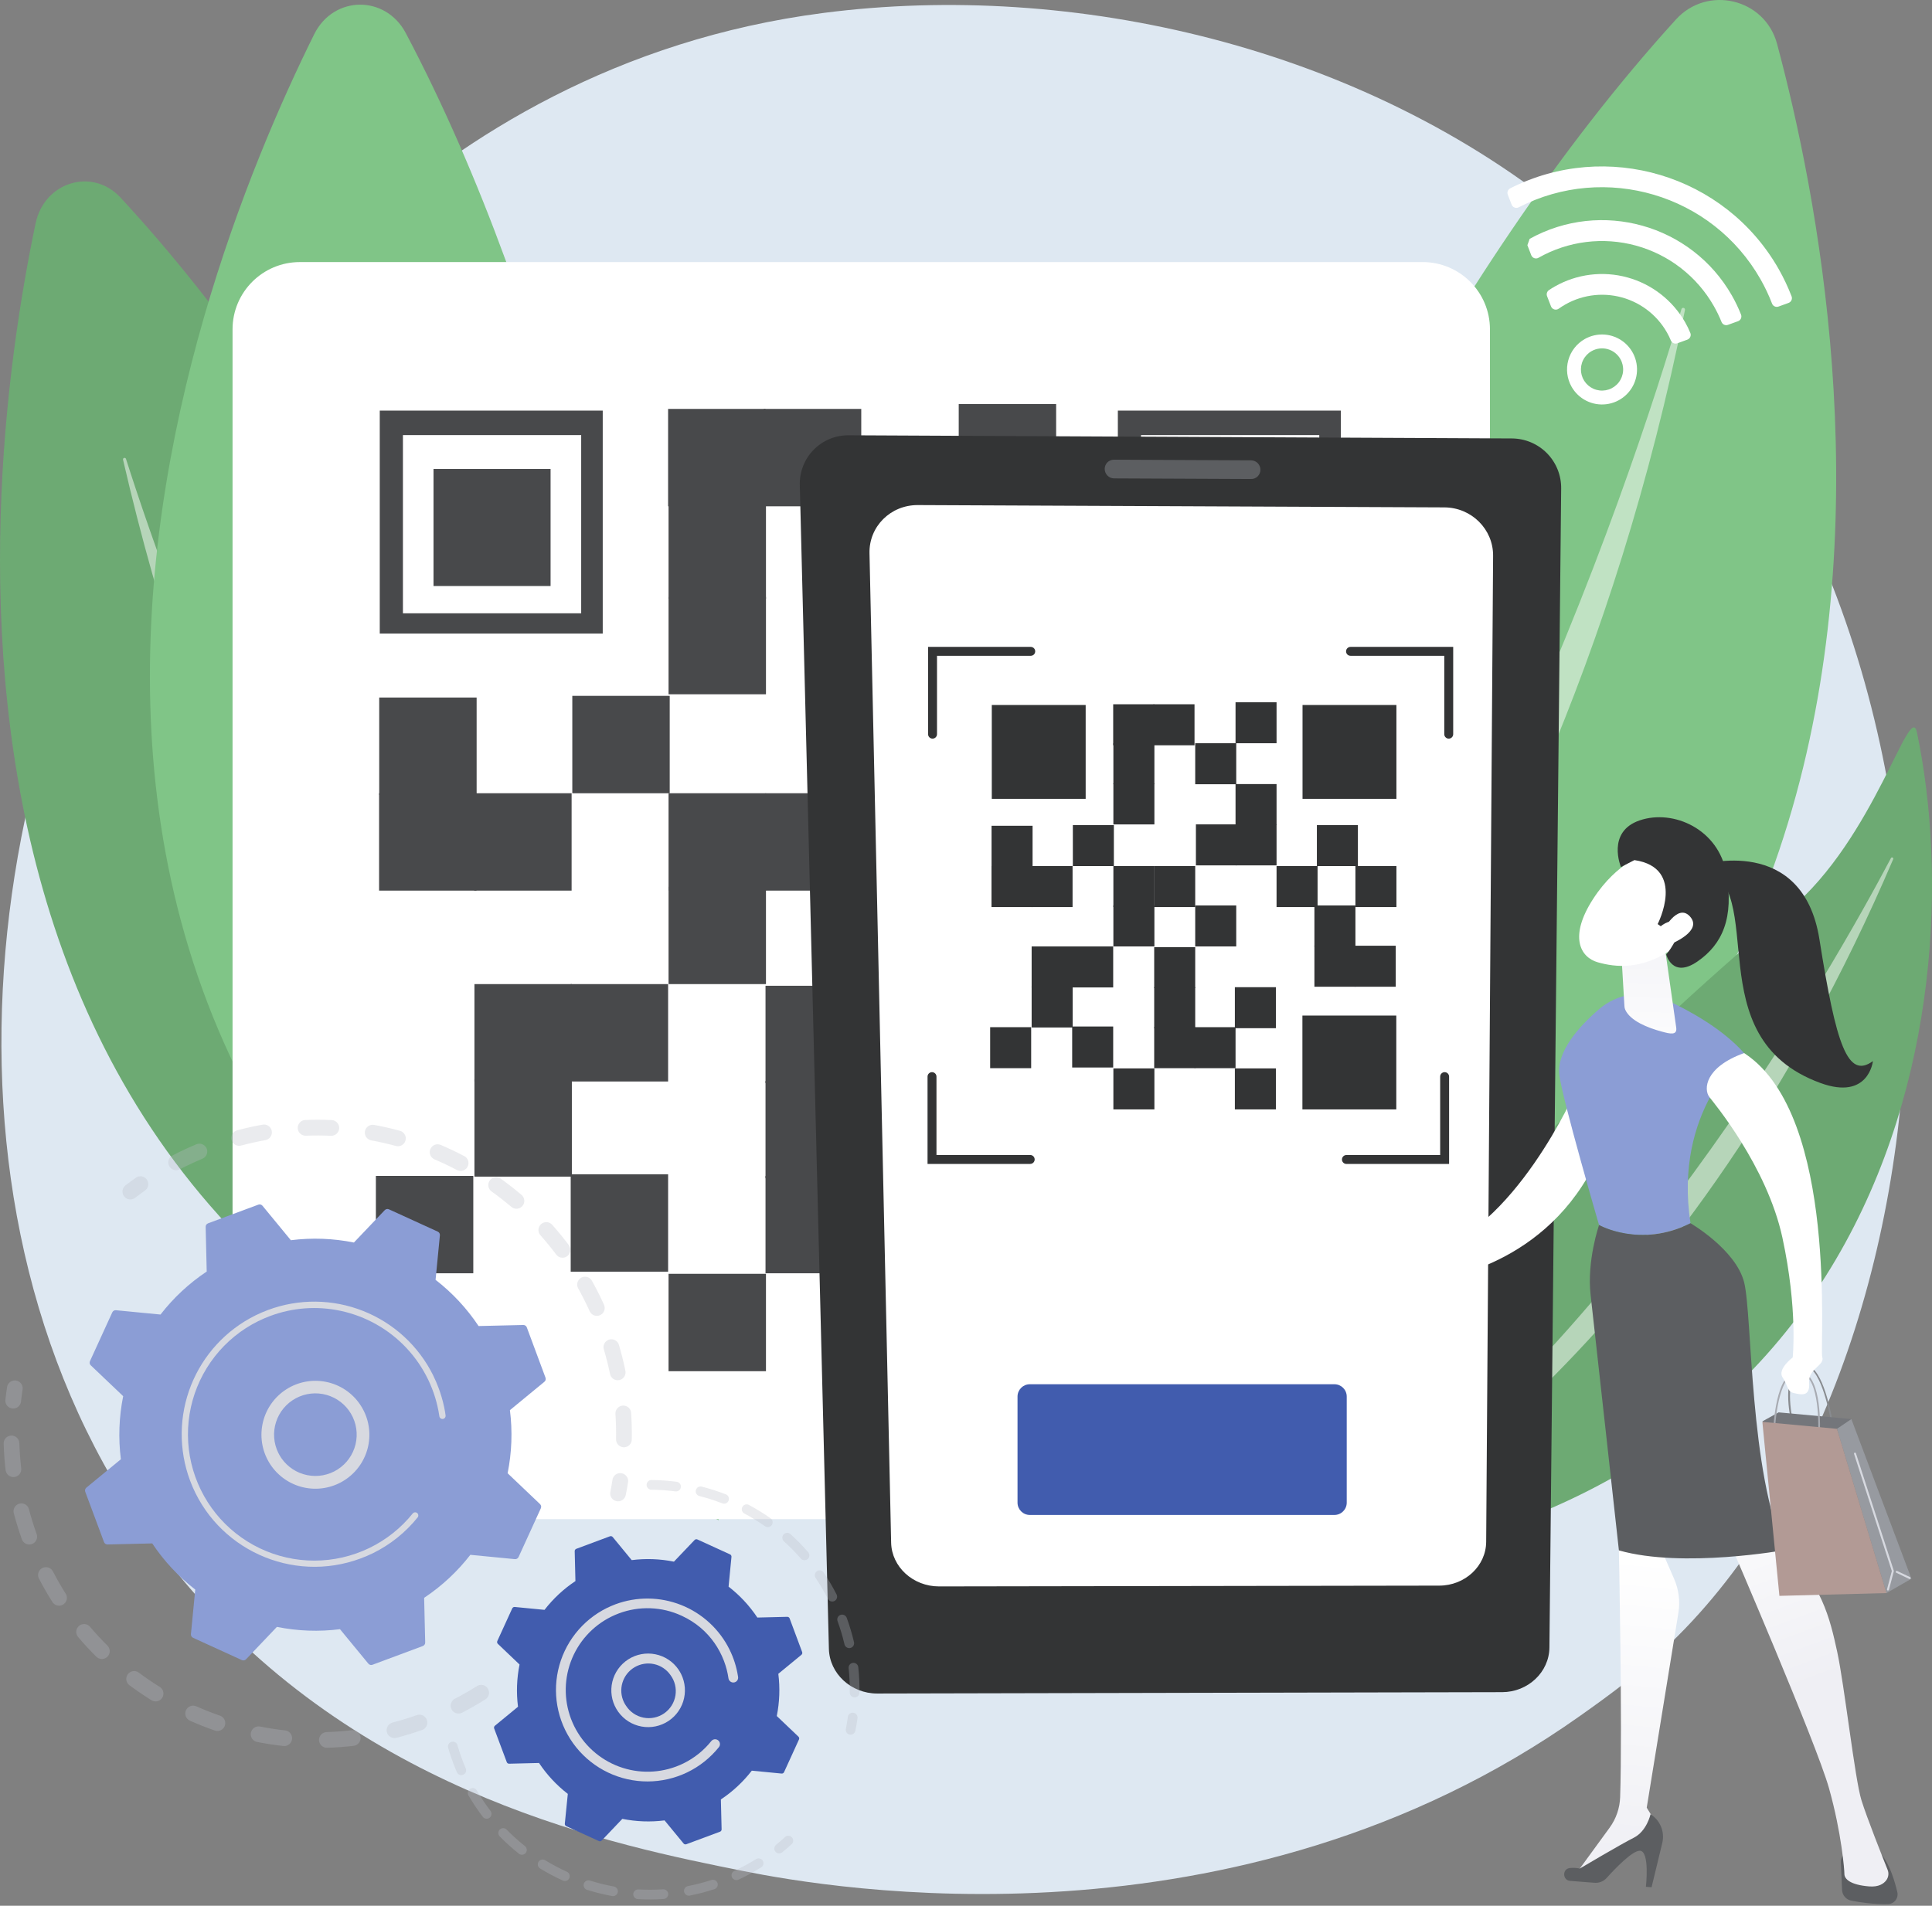 <svg width="300" height="296" viewBox="0 0 300 296" fill="none" xmlns="http://www.w3.org/2000/svg">
<rect x="0" y="0" width="300" height="296" fill="#808080" stroke="none"/>
<g clip-path="url(#clip0_81_146)">
<path d="M261.711 252.903C255.646 259.216 249.89 263.289 245.351 266.51C191.98 304.32 128.828 293.298 115.407 290.608C95.587 286.634 57.277 278.951 29.579 246.79C-12.326 198.134 -5.802 121.477 26.703 70.874C32.649 61.618 64.054 10.244 127.887 2.007C166.516 -2.98 211.548 7.077 244.157 34.053C312.608 90.664 307.736 205.062 261.711 252.903Z" fill="#DEE8F2"/>
<path d="M151.674 230.687C151.674 230.687 187.377 83.221 260.234 3.031C265.133 -2.359 274.049 -0.228 275.938 6.802C288.569 53.843 312.549 196.446 151.674 230.687Z" fill="#80C587"/>
<path opacity="0.5" d="M166.43 221.239C166.389 221.273 166.357 221.315 166.333 221.362C166.309 221.408 166.294 221.459 166.29 221.512C166.286 221.564 166.292 221.617 166.308 221.667C166.324 221.717 166.35 221.763 166.384 221.803C166.418 221.843 166.459 221.876 166.506 221.9C166.553 221.924 166.604 221.939 166.656 221.943C166.708 221.947 166.761 221.941 166.811 221.925C166.861 221.909 166.908 221.883 166.948 221.849C181.911 210.828 239.825 156.629 261.639 48.151C261.654 48.081 261.642 48.007 261.604 47.946C261.566 47.885 261.507 47.84 261.437 47.822C261.368 47.803 261.294 47.812 261.231 47.847C261.168 47.881 261.12 47.938 261.098 48.007C253.738 73.141 223.693 165.807 166.43 221.239Z" fill="white"/>
<path d="M118.743 231.943C118.743 231.943 83.236 100.238 18.689 30.664C14.349 25.987 6.885 28.249 5.533 34.67C-3.472 77.598 -18.649 207.202 118.743 231.943Z" fill="#6DAA73"/>
<path opacity="0.5" d="M105.915 223.982C106.234 224.285 105.852 224.802 105.498 224.554C92.436 215.185 41.474 168.489 19.115 71.439C19.103 71.409 19.097 71.377 19.099 71.344C19.1 71.312 19.107 71.28 19.121 71.25C19.135 71.221 19.155 71.195 19.179 71.173C19.204 71.151 19.232 71.135 19.263 71.125C19.294 71.115 19.327 71.111 19.359 71.114C19.391 71.117 19.423 71.126 19.451 71.142C19.48 71.157 19.505 71.178 19.526 71.204C19.546 71.229 19.56 71.259 19.569 71.29C26.702 93.682 55.457 176.152 105.915 223.982Z" fill="white"/>
<path d="M181.302 245.239C181.302 245.239 221.984 187.977 277.849 141.305C291.115 130.223 296.582 108.6 297.664 113.764C306.73 157.087 293.672 245.126 181.302 245.239Z" fill="#6DAA73"/>
<path opacity="0.5" d="M203.561 242.008C203.264 242.203 203.492 242.664 203.81 242.52C215.487 236.946 262.498 207.179 293.974 133.449C293.994 133.405 293.996 133.354 293.981 133.308C293.965 133.262 293.932 133.223 293.889 133.2C293.846 133.177 293.796 133.17 293.749 133.183C293.702 133.195 293.661 133.224 293.634 133.266C284.808 150.008 250.328 211.269 203.561 242.008Z" fill="white"/>
<path d="M111.584 236.121C111.584 236.121 109.836 93.733 63.01 5.139C59.862 -0.815 51.792 -0.728 48.793 5.313C28.739 45.715 -19.777 171.192 111.584 236.121Z" fill="#80C587"/>
<path opacity="0.24" d="M100.771 224.395C101.013 224.79 100.497 225.203 100.207 224.846C89.521 211.648 50.436 149.948 52.964 46.13C52.959 46.095 52.961 46.06 52.971 46.026C52.98 45.993 52.997 45.962 53.019 45.935C53.041 45.908 53.069 45.887 53.1 45.872C53.132 45.856 53.166 45.848 53.201 45.847C53.236 45.846 53.27 45.852 53.302 45.865C53.335 45.878 53.364 45.898 53.388 45.923C53.412 45.948 53.43 45.978 53.442 46.011C53.454 46.044 53.458 46.078 53.456 46.113C54.851 70.649 62.484 161.715 100.771 224.395Z" fill="white"/>
<path d="M246.075 52.662C247.01 52.131 248.081 51.889 249.154 51.966C250.226 52.044 251.251 52.438 252.1 53.098C252.948 53.758 253.582 54.655 253.921 55.675C254.259 56.696 254.288 57.794 254.003 58.83C253.718 59.867 253.132 60.796 252.319 61.499C251.506 62.203 250.502 62.649 249.435 62.782C248.369 62.916 247.286 62.73 246.325 62.248C245.364 61.766 244.568 61.01 244.036 60.075C243.325 58.822 243.141 57.337 243.523 55.947C243.905 54.557 244.823 53.376 246.075 52.662ZM247.141 54.538C246.577 54.858 246.122 55.339 245.831 55.919C245.541 56.498 245.429 57.151 245.509 57.795C245.59 58.438 245.859 59.043 246.284 59.533C246.708 60.023 247.268 60.377 247.894 60.549C248.519 60.721 249.181 60.703 249.796 60.499C250.411 60.294 250.952 59.912 251.351 59.4C251.749 58.889 251.986 58.27 252.033 57.624C252.08 56.977 251.934 56.331 251.613 55.767C251.4 55.393 251.116 55.064 250.776 54.799C250.436 54.535 250.047 54.34 249.632 54.226C249.216 54.112 248.783 54.081 248.355 54.134C247.928 54.188 247.515 54.325 247.141 54.538Z" fill="white"/>
<path d="M258.852 51.656C258.053 50.243 256.966 49.014 255.661 48.049C254.356 47.084 252.863 46.404 251.278 46.054C249.693 45.703 248.052 45.69 246.462 46.015C244.872 46.34 243.368 46.995 242.048 47.939C241.95 48.011 241.837 48.06 241.717 48.081C241.598 48.103 241.475 48.096 241.359 48.063C241.242 48.029 241.135 47.969 241.045 47.888C240.955 47.806 240.885 47.705 240.841 47.592L240.226 46C240.162 45.831 240.157 45.645 240.212 45.473C240.268 45.3 240.38 45.152 240.531 45.053C240.824 44.856 241.126 44.669 241.438 44.492C244.859 42.551 248.911 42.047 252.703 43.09C256.496 44.133 259.72 46.638 261.667 50.056C261.969 50.587 262.238 51.138 262.47 51.703C262.512 51.802 262.533 51.908 262.532 52.016C262.531 52.123 262.508 52.229 262.465 52.327C262.423 52.425 262.36 52.513 262.282 52.587C262.204 52.66 262.112 52.717 262.011 52.754L260.448 53.323C260.257 53.392 260.048 53.385 259.862 53.304C259.677 53.222 259.53 53.072 259.452 52.885C259.279 52.463 259.078 52.052 258.852 51.656Z" fill="white"/>
<path d="M266.113 47.523C263.493 42.926 259.156 39.557 254.054 38.153C248.953 36.75 243.503 37.427 238.9 40.036C238.802 40.093 238.693 40.128 238.581 40.138C238.468 40.149 238.355 40.136 238.248 40.098C238.141 40.061 238.044 40.001 237.962 39.923C237.88 39.844 237.817 39.749 237.775 39.644L237.172 38.082L237.523 37.098C248.608 30.948 262.657 34.87 268.939 45.92C269.478 46.869 269.949 47.855 270.349 48.87C270.386 48.968 270.404 49.072 270.4 49.177C270.397 49.281 270.372 49.384 270.328 49.479C270.285 49.574 270.222 49.659 270.145 49.729C270.068 49.799 269.977 49.854 269.879 49.889L268.318 50.456C268.127 50.526 267.916 50.52 267.73 50.438C267.544 50.355 267.397 50.203 267.321 50.015C266.978 49.157 266.574 48.324 266.113 47.523Z" fill="white"/>
<path d="M273.382 43.39C265.866 30.167 249.236 25.308 235.831 32.197C235.733 32.249 235.624 32.279 235.513 32.286C235.402 32.294 235.291 32.277 235.187 32.238C235.082 32.2 234.987 32.139 234.908 32.061C234.829 31.983 234.767 31.889 234.726 31.785L234.128 30.236C234.059 30.055 234.058 29.854 234.127 29.673C234.196 29.492 234.329 29.342 234.502 29.253C249.42 21.687 267.846 27.11 276.197 41.797C276.968 43.156 277.636 44.571 278.197 46.029C278.233 46.127 278.25 46.232 278.247 46.336C278.243 46.441 278.218 46.543 278.174 46.638C278.13 46.733 278.068 46.818 277.991 46.889C277.913 46.959 277.823 47.014 277.725 47.049L276.166 47.615C275.971 47.685 275.756 47.676 275.568 47.589C275.38 47.502 275.233 47.345 275.161 47.151C274.662 45.855 274.067 44.598 273.382 43.39Z" fill="white"/>
<path d="M220.91 40.705H46.559C40.788 40.705 36.11 45.383 36.11 51.154V225.505C36.11 231.276 40.788 235.954 46.559 235.954H220.91C226.681 235.954 231.359 231.276 231.359 225.505V51.154C231.359 45.383 226.681 40.705 220.91 40.705Z" fill="white"/>
<path d="M93.592 63.777H58.969V98.4H93.592V63.777Z" fill="#48494B"/>
<path d="M90.246 67.579H62.567V95.257H90.246V67.579Z" fill="white"/>
<path d="M85.493 72.843H67.316V91.02H85.493V72.843Z" fill="#48494B"/>
<path d="M208.203 63.777H173.58V98.4H208.203V63.777Z" fill="#48494B"/>
<path d="M204.856 67.579H177.177V95.257H204.856V67.579Z" fill="white"/>
<path d="M200.105 72.843H181.928V91.02H200.105V72.843Z" fill="#48494B"/>
<path d="M208.156 178.354H173.533V212.977H208.156V178.354Z" fill="#48494B"/>
<path d="M204.81 182.157H177.131V209.836H204.81V182.157Z" fill="white"/>
<path d="M200.057 187.421H181.88V205.598H200.057V187.421Z" fill="#48494B"/>
<path d="M133.995 123.205H118.869V138.331H133.995V123.205Z" fill="#48494B"/>
<path d="M149.12 137.725H133.993V152.851H149.12V137.725Z" fill="#48494B"/>
<path d="M149.379 107.821H134.252V122.948H149.379V107.821Z" fill="#48494B"/>
<path d="M163.997 107.821H148.87V122.948H163.997V107.821Z" fill="#48494B"/>
<path d="M179.123 123.205H163.997V138.331H179.123V123.205Z" fill="#48494B"/>
<path d="M193.082 137.725H177.956V152.851H193.082V137.725Z" fill="#48494B"/>
<path d="M193.082 152.592H177.956V167.718H193.082V152.592Z" fill="#48494B"/>
<path d="M193.998 108.08H178.872V123.207H193.998V108.08Z" fill="#48494B"/>
<path d="M118.939 123.205H103.813V138.331H118.939V123.205Z" fill="#48494B"/>
<path d="M103.993 108.08H88.867V123.207H103.993V108.08Z" fill="#48494B"/>
<path d="M74.011 108.339H58.885V123.466H74.011V108.339Z" fill="#48494B"/>
<path d="M208.207 123.205H193.08V138.331H208.207V123.205Z" fill="#48494B"/>
<path d="M207.948 152.592H192.821V167.718H207.948V152.592Z" fill="#48494B"/>
<path d="M118.939 92.708H103.813V107.834H118.939V92.708Z" fill="#48494B"/>
<path d="M118.939 77.888H103.813V93.015H118.939V77.888Z" fill="#48494B"/>
<path d="M118.869 63.513H103.743V78.639H118.869V63.513Z" fill="#48494B"/>
<path d="M133.736 63.513H118.61V78.639H133.736V63.513Z" fill="#48494B"/>
<path d="M149.12 77.888H133.993V93.015H149.12V77.888Z" fill="#48494B"/>
<path d="M163.997 92.954H148.87V108.08H163.997V92.954Z" fill="#48494B"/>
<path d="M163.997 62.762H148.87V77.888H163.997V62.762Z" fill="#48494B"/>
<path d="M118.939 137.725H103.813V152.851H118.939V137.725Z" fill="#48494B"/>
<path d="M133.995 153.11H118.869V168.236H133.995V153.11Z" fill="#48494B"/>
<path d="M103.744 152.851H88.618V167.977H103.744V152.851Z" fill="#48494B"/>
<path d="M88.759 123.205H73.633V138.331H88.759V123.205Z" fill="#48494B"/>
<path d="M73.99 123.205H58.864V138.331H73.99V123.205Z" fill="#48494B"/>
<path d="M133.995 167.889H118.869V183.015H133.995V167.889Z" fill="#48494B"/>
<path d="M133.995 182.639H118.869V197.766H133.995V182.639Z" fill="#48494B"/>
<path d="M148.872 182.639H133.746V197.766H148.872V182.639Z" fill="#48494B"/>
<path d="M88.797 152.851H73.671V167.977H88.797V152.851Z" fill="#48494B"/>
<path d="M88.797 167.628H73.671V182.754H88.797V167.628Z" fill="#48494B"/>
<path d="M103.744 182.39H88.618V197.516H103.744V182.39Z" fill="#48494B"/>
<path d="M118.939 197.848H103.813V212.974H118.939V197.848Z" fill="#48494B"/>
<path d="M163.748 197.848H148.621V212.974H163.748V197.848Z" fill="#48494B"/>
<path d="M73.493 182.639H58.367V197.766H73.493V182.639Z" fill="#48494B"/>
<path d="M163.748 167.889H148.621V183.015H163.748V167.889Z" fill="#48494B"/>
<path d="M240.593 255.893C240.556 259.716 237.27 262.816 233.256 262.826L136.207 263.038C132.164 263.038 128.807 259.948 128.711 256.11L124.195 75.361C124.163 74.348 124.335 73.34 124.703 72.396C125.07 71.452 125.624 70.593 126.332 69.868C127.041 69.144 127.888 68.571 128.823 68.182C129.758 67.794 130.763 67.599 131.775 67.608L234.784 68.1C235.798 68.107 236.8 68.314 237.734 68.71C238.667 69.106 239.513 69.682 240.223 70.406C240.933 71.131 241.492 71.988 241.869 72.93C242.245 73.871 242.432 74.878 242.418 75.892L240.593 255.893Z" fill="#333435"/>
<path d="M231.848 86.326C231.875 82.195 228.487 78.826 224.279 78.807L142.52 78.448C138.285 78.43 134.923 81.78 135.015 85.926L138.375 239.605C138.457 243.375 141.787 246.408 145.81 246.402L223.484 246.279C227.484 246.279 230.746 243.233 230.772 239.48L231.848 86.326Z" fill="white"/>
<g opacity="0.46">
<path d="M228.918 95.943C228.944 92.195 225.87 89.136 222.049 89.12L147.851 88.792C144.007 88.775 140.956 91.816 141.038 95.579L144.089 235.049C144.164 238.466 147.185 241.225 150.836 241.218L221.328 241.107C224.957 241.107 227.92 238.341 227.943 234.936L228.918 95.943Z" fill="white"/>
</g>
<path d="M195.718 72.959C195.719 73.149 195.683 73.337 195.611 73.512C195.539 73.688 195.433 73.847 195.3 73.981C195.166 74.116 195.007 74.222 194.831 74.295C194.656 74.367 194.468 74.404 194.279 74.403L173.002 74.306C172.615 74.304 172.245 74.149 171.971 73.876C171.698 73.603 171.542 73.234 171.538 72.847C171.534 72.658 171.569 72.47 171.639 72.294C171.71 72.118 171.815 71.958 171.948 71.823C172.081 71.688 172.24 71.581 172.415 71.509C172.59 71.436 172.778 71.399 172.967 71.4L194.269 71.5C194.654 71.503 195.022 71.658 195.294 71.931C195.565 72.204 195.718 72.574 195.718 72.959Z" fill="#5C5E61"/>
<path d="M218.666 104.315H151.456C150.005 104.315 148.829 105.491 148.829 106.941V174.151C148.829 175.601 150.005 176.777 151.456 176.777H218.666C220.116 176.777 221.292 175.601 221.292 174.151V106.941C221.292 105.491 220.116 104.315 218.666 104.315Z" fill="white"/>
<path d="M144.805 114.725C144.621 114.725 144.445 114.652 144.315 114.521C144.185 114.391 144.111 114.215 144.111 114.031V100.474H160.052C160.236 100.474 160.413 100.547 160.543 100.677C160.673 100.807 160.746 100.983 160.746 101.167C160.746 101.351 160.673 101.527 160.543 101.658C160.413 101.788 160.236 101.861 160.052 101.861H145.498V114.031C145.498 114.215 145.425 114.391 145.295 114.521C145.165 114.651 144.989 114.724 144.805 114.725Z" fill="#333435"/>
<path d="M159.969 180.785H144.028V167.221C144.028 167.037 144.101 166.861 144.231 166.731C144.361 166.601 144.537 166.528 144.721 166.528C144.905 166.528 145.082 166.601 145.212 166.731C145.342 166.861 145.415 167.037 145.415 167.221V179.392H159.969C160.153 179.392 160.329 179.465 160.459 179.595C160.589 179.725 160.662 179.901 160.662 180.085C160.662 180.269 160.589 180.446 160.459 180.576C160.329 180.706 160.153 180.779 159.969 180.779V180.785Z" fill="#333435"/>
<path d="M225.015 180.785H209.072C208.888 180.785 208.712 180.712 208.582 180.582C208.452 180.452 208.379 180.276 208.379 180.092C208.379 179.908 208.452 179.731 208.582 179.601C208.712 179.471 208.888 179.398 209.072 179.398H223.628V167.221C223.628 167.037 223.701 166.861 223.831 166.731C223.961 166.601 224.137 166.528 224.321 166.528C224.505 166.528 224.682 166.601 224.812 166.731C224.942 166.861 225.015 167.037 225.015 167.221V180.785Z" fill="#333435"/>
<path d="M224.959 114.725C224.775 114.725 224.599 114.652 224.469 114.521C224.339 114.391 224.266 114.215 224.266 114.031V101.861H209.71C209.526 101.861 209.35 101.788 209.219 101.658C209.089 101.527 209.016 101.351 209.016 101.167C209.016 100.983 209.089 100.807 209.219 100.677C209.35 100.547 209.526 100.474 209.71 100.474H225.652V114.031C225.652 114.215 225.579 114.391 225.449 114.521C225.319 114.652 225.143 114.725 224.959 114.725Z" fill="#333435"/>
<path d="M207.208 215H159.911C158.856 215 158 215.856 158 216.911V233.392C158 234.447 158.856 235.303 159.911 235.303H207.208C208.264 235.303 209.12 234.447 209.12 233.392V216.911C209.12 215.856 208.264 215 207.208 215Z" fill="#415CAE"/>
<path d="M168.582 109.498H154.005V124.075H168.582V109.498Z" fill="#333435"/>
<path d="M167.172 111.098H155.52V122.751H167.172V111.098Z" fill="#333435"/>
<path d="M165.172 113.315H157.52V120.967H165.172V113.315Z" fill="#333435"/>
<path d="M216.834 109.498H202.257V124.075H216.834V109.498Z" fill="#333435"/>
<path d="M215.425 111.098H203.772V122.751H215.425V111.098Z" fill="#333435"/>
<path d="M213.425 113.315H205.772V120.967H213.425V113.315Z" fill="#333435"/>
<path d="M216.815 157.738H202.238V172.315H216.815V157.738Z" fill="#333435"/>
<path d="M215.405 159.338H203.752V170.99H215.405V159.338Z" fill="#333435"/>
<path d="M213.405 161.554H205.752V169.207H213.405V161.554Z" fill="#333435"/>
<path d="M185.592 134.518H179.223V140.887H185.592V134.518Z" fill="#333435"/>
<path d="M191.961 140.631H185.592V147H191.961V140.631Z" fill="#333435"/>
<path d="M192.069 128.041H185.7V134.41H192.069V128.041Z" fill="#333435"/>
<path d="M198.223 128.041H191.854V134.41H198.223V128.041Z" fill="#333435"/>
<path d="M204.592 134.518H198.223V140.887H204.592V134.518Z" fill="#333435"/>
<path d="M210.469 140.631H204.1V147H210.469V140.631Z" fill="#333435"/>
<path d="M210.469 146.89H204.1V153.259H210.469V146.89Z" fill="#333435"/>
<path d="M210.854 128.151H204.485V134.52H210.854V128.151Z" fill="#333435"/>
<path d="M179.254 134.518H172.885V140.887H179.254V134.518Z" fill="#333435"/>
<path d="M172.961 128.151H166.592V134.52H172.961V128.151Z" fill="#333435"/>
<path d="M160.338 128.259H153.969V134.628H160.338V128.259Z" fill="#333435"/>
<path d="M216.836 134.518H210.467V140.887H216.836V134.518Z" fill="#333435"/>
<path d="M216.728 146.89H210.359V153.259H216.728V146.89Z" fill="#333435"/>
<path d="M179.254 121.679H172.885V128.048H179.254V121.679Z" fill="#333435"/>
<path d="M179.254 115.439H172.885V121.808H179.254V115.439Z" fill="#333435"/>
<path d="M179.225 109.387H172.856V115.756H179.225V109.387Z" fill="#333435"/>
<path d="M185.484 109.387H179.115V115.756H185.484V109.387Z" fill="#333435"/>
<path d="M191.961 115.439H185.592V121.808H191.961V115.439Z" fill="#333435"/>
<path d="M198.223 121.782H191.854V128.151H198.223V121.782Z" fill="#333435"/>
<path d="M198.223 109.07H191.854V115.439H198.223V109.07Z" fill="#333435"/>
<path d="M179.254 140.631H172.885V147H179.254V140.631Z" fill="#333435"/>
<path d="M185.592 147.108H179.223V153.477H185.592V147.108Z" fill="#333435"/>
<path d="M172.856 147H166.487V153.369H172.856V147Z" fill="#333435"/>
<path d="M166.548 134.518H160.179V140.887H166.548V134.518Z" fill="#333435"/>
<path d="M160.329 134.518H153.961V140.887H160.329V134.518Z" fill="#333435"/>
<path d="M185.592 153.331H179.223V159.7H185.592V153.331Z" fill="#333435"/>
<path d="M185.592 159.541H179.223V165.91H185.592V159.541Z" fill="#333435"/>
<path d="M191.856 159.541H185.487V165.91H191.856V159.541Z" fill="#333435"/>
<path d="M166.562 147H160.193V153.369H166.562V147Z" fill="#333435"/>
<path d="M166.562 153.221H160.193V159.59H166.562V153.221Z" fill="#333435"/>
<path d="M172.856 159.436H166.487V165.805H172.856V159.436Z" fill="#333435"/>
<path d="M179.254 165.944H172.885V172.313H179.254V165.944Z" fill="#333435"/>
<path d="M198.118 165.944H191.749V172.313H198.118V165.944Z" fill="#333435"/>
<path d="M160.12 159.541H153.751V165.91H160.12V159.541Z" fill="#333435"/>
<path d="M198.118 153.331H191.749V159.7H198.118V153.331Z" fill="#333435"/>
<path d="M244.675 169.405C244.675 169.405 235.105 191.241 221.5 194.623C218.867 195.134 215.774 194.91 214.39 195.77C212.818 196.754 214.73 199.377 215.493 201.377C216.257 203.377 216.556 202.439 216.895 201.803C217.234 201.167 215.805 199.156 217.674 198.361C219.543 197.566 218.985 198.785 218.098 199.836C217.211 200.887 217.249 202.498 217.307 202.582C217.364 202.666 218.782 201.961 220.11 201.338C221.257 200.802 221.892 199.333 222.051 198.926C224.744 198.611 241.607 195.961 248.772 178.228C248.774 178.225 249.464 160.621 244.675 169.405Z" fill="url(#paint0_linear_81_146)"/>
<path d="M284.462 221.044C284.431 221.044 284.401 221.033 284.378 221.013C284.355 220.993 284.339 220.965 284.334 220.934C284.323 220.862 283.175 213.733 280.962 212.472C280.792 212.367 280.599 212.304 280.399 212.29C280.199 212.275 279.999 212.308 279.815 212.387C276.818 213.58 278.326 220.33 278.339 220.397C278.344 220.414 278.346 220.432 278.344 220.45C278.341 220.468 278.336 220.485 278.326 220.5C278.317 220.516 278.305 220.529 278.29 220.539C278.275 220.55 278.259 220.557 278.241 220.561C278.224 220.566 278.206 220.567 278.188 220.565C278.171 220.562 278.154 220.557 278.138 220.548C278.123 220.538 278.11 220.526 278.099 220.512C278.088 220.498 278.081 220.481 278.077 220.464C278.011 220.177 276.505 213.428 279.707 212.154C279.926 212.062 280.165 212.023 280.403 212.04C280.641 212.058 280.871 212.131 281.075 212.254C283.398 213.577 284.529 220.603 284.577 220.902C284.582 220.936 284.574 220.971 284.554 220.998C284.533 221.026 284.503 221.045 284.469 221.051L284.462 221.044Z" fill="#888B8F"/>
<path d="M287.48 220.413L276.18 219.369L273.664 220.764L275.82 223.461L286.141 222.41L287.48 220.413Z" fill="#74767B"/>
<path d="M285.848 289.218L286.034 293.541C286.051 293.94 286.201 294.321 286.46 294.624C286.72 294.927 287.074 295.133 287.466 295.21C288.825 295.474 291.016 295.807 293.188 295.746C293.413 295.738 293.633 295.681 293.832 295.577C294.032 295.474 294.206 295.329 294.342 295.15C294.479 294.972 294.574 294.765 294.621 294.546C294.668 294.326 294.666 294.099 294.615 293.88C294.218 292.187 293.451 289.629 292.179 288.062L287.425 287.692C287.218 287.676 287.01 287.704 286.815 287.774C286.62 287.845 286.442 287.956 286.292 288.1C286.143 288.244 286.027 288.418 285.95 288.611C285.873 288.804 285.838 289.011 285.848 289.218Z" fill="#5C5E61"/>
<path d="M252.551 236.152L251.382 240.807C251.382 240.807 251.946 268.213 251.575 279.129C251.518 280.843 250.947 282.499 249.936 283.884L244.675 291.097L257.089 285.02L257.438 283.59L255.703 280.769L260.621 250.498C260.91 248.723 260.682 246.902 259.966 245.252L257.87 240.449L252.551 236.152Z" fill="url(#paint1_linear_81_146)"/>
<path d="M243.81 292.139L247.595 292.434C247.944 292.463 248.296 292.41 248.621 292.281C248.947 292.151 249.239 291.949 249.474 291.689C250.774 290.246 253.454 287.444 254.629 287.457C256.211 287.475 255.574 293.057 255.574 293.057L256.456 293.126L258.116 286.257C258.32 285.415 258.253 284.53 257.926 283.728C257.598 282.925 257.027 282.246 256.292 281.787C256.292 281.787 255.725 284.42 253.68 285.444C251.636 286.469 245.32 290.218 245.32 290.218C244.812 290.119 244.292 290.093 243.777 290.139C242.566 290.254 242.595 292.036 243.81 292.139Z" fill="#5C5E61"/>
<path d="M268.63 239.659C268.63 239.659 282.033 270.725 284.002 277.731C285.97 284.738 286.403 290.49 286.395 291.031C286.382 291.877 287.366 292.766 290.249 292.998C291.736 293.113 292.511 292.574 292.913 292.025C293.08 291.792 293.185 291.522 293.218 291.238C293.251 290.954 293.212 290.666 293.103 290.402C292.338 288.488 289.908 282.379 289.048 279.626C288.02 276.348 286.398 261.684 285.277 256.546C284.156 251.408 282.885 245.828 276.716 240.298C276.721 240.29 272.564 235.53 268.63 239.659Z" fill="url(#paint2_linear_81_146)"/>
<path d="M262.505 189.993C259.787 172.484 270.82 163.561 270.82 163.561C267.523 159.861 262.534 157.061 258.71 155.289C257.017 154.505 255.135 154.225 253.288 154.484C251.44 154.743 249.707 155.529 248.295 156.748C245.125 159.487 241.675 163.366 242.138 166.995C242.63 170.839 248.298 190.274 248.298 190.274C248.298 190.274 254.664 193.908 262.505 189.993Z" fill="#8B9DD5"/>
<path d="M270.838 199.207C269.574 194.103 262.505 189.993 262.505 189.993C254.664 193.908 248.303 190.267 248.303 190.267C248.303 190.267 246.38 195.813 246.992 201.154C247.603 206.495 251.382 240.807 251.382 240.807C261.328 243.641 277.19 240.746 277.19 240.746C271.639 228.816 272.1 204.31 270.838 199.207Z" fill="#5C5E61"/>
<path d="M258.131 144.467L260.275 159.549C260.489 160.879 259.316 160.574 258.016 160.221C255.885 159.646 253.167 158.582 252.367 156.834C252.29 156.654 252.247 156.46 252.241 156.264L251.625 145.877C251.602 145.476 251.709 145.078 251.932 144.744C252.154 144.409 252.479 144.156 252.857 144.021L255.687 143.023C255.942 142.933 256.214 142.899 256.483 142.925C256.753 142.952 257.013 143.036 257.246 143.174C257.479 143.312 257.679 143.499 257.832 143.722C257.985 143.946 258.087 144.2 258.131 144.467Z" fill="url(#paint3_linear_81_146)"/>
<path d="M292.933 247.436L296.808 245.208L287.48 220.413L285.241 221.925L292.933 247.436Z" fill="#979AA0"/>
<path d="M282.416 223.739H282.407C282.372 223.736 282.341 223.72 282.318 223.694C282.296 223.668 282.285 223.634 282.287 223.6C282.287 223.526 282.797 216.308 280.731 213.944C280.561 213.734 280.35 213.562 280.111 213.437C279.871 213.313 279.609 213.238 279.339 213.22C279.078 213.207 278.818 213.249 278.574 213.343C278.33 213.438 278.109 213.582 277.925 213.767C275.698 215.843 275.567 222.995 275.567 223.067C275.566 223.101 275.552 223.134 275.528 223.158C275.503 223.182 275.47 223.195 275.436 223.195C275.419 223.195 275.402 223.191 275.387 223.185C275.371 223.178 275.357 223.168 275.345 223.156C275.333 223.144 275.324 223.129 275.317 223.114C275.311 223.098 275.308 223.081 275.308 223.064C275.308 222.766 275.441 215.728 277.749 213.577C277.959 213.368 278.211 213.206 278.487 213.099C278.764 212.993 279.06 212.946 279.356 212.961C279.66 212.981 279.957 213.065 280.228 213.206C280.499 213.347 280.738 213.543 280.929 213.78C283.098 216.264 282.554 223.552 282.548 223.626C282.543 223.658 282.528 223.687 282.504 223.708C282.479 223.729 282.448 223.74 282.416 223.739Z" fill="#A8ABB2"/>
<path d="M265.42 170.379C265.974 171.113 274.371 181.103 276.775 192.249C279.18 203.395 278.371 210.839 278.371 210.839C278.371 210.839 275.928 212.661 276.807 213.954C277.685 215.248 277.453 216.126 278.575 216.377C279.698 216.628 281.09 216.98 280.92 214.766C280.749 212.551 283.397 212.102 282.957 210.762C282.518 209.423 285.513 173.456 271.031 163.698L270.825 163.562C264.702 165.772 264.53 169.198 265.42 170.379Z" fill="url(#paint4_linear_81_146)"/>
<path d="M273.659 220.846L285.241 221.925L292.933 247.436L276.305 247.87L273.659 220.846Z" fill="#B29A95"/>
<path d="M293.166 247.038H293.128C293.089 247.026 293.057 247 293.036 246.965C293.015 246.93 293.008 246.889 293.016 246.849L293.761 244.015L287.895 225.818C287.883 225.779 287.886 225.737 287.904 225.701C287.923 225.665 287.955 225.637 287.993 225.625C288.032 225.614 288.074 225.618 288.11 225.637C288.146 225.655 288.174 225.685 288.189 225.723L294.069 243.967C294.076 243.996 294.076 244.026 294.069 244.054L293.313 246.933C293.303 246.964 293.283 246.99 293.256 247.009C293.23 247.028 293.198 247.038 293.166 247.038Z" fill="#D7D9E0"/>
<path d="M296.528 245.254C296.505 245.255 296.481 245.25 296.461 245.239L294.456 244.28C294.437 244.272 294.421 244.26 294.408 244.245C294.394 244.23 294.383 244.212 294.377 244.193C294.37 244.174 294.367 244.154 294.368 244.134C294.37 244.113 294.375 244.094 294.384 244.075C294.403 244.04 294.435 244.014 294.472 244.001C294.51 243.987 294.551 243.988 294.589 244.003L296.593 244.962C296.626 244.977 296.652 245.002 296.668 245.033C296.684 245.065 296.688 245.101 296.68 245.135C296.673 245.17 296.653 245.2 296.625 245.222C296.598 245.244 296.563 245.255 296.528 245.254Z" fill="#D7D9E0"/>
<path d="M255.759 132.51C255.759 132.51 251.169 133.756 247.375 139.628C243.582 145.5 245.392 148.693 248.105 149.464C250.818 150.234 254.966 150.733 259.89 147.274C264.815 143.815 261.693 131.1 255.759 132.51Z" fill="url(#paint5_linear_81_146)"/>
<path d="M257.4 143.528C257.4 143.528 261.911 134.797 253.793 133.59L251.698 134.67C251.698 134.67 249.403 129.18 254.628 127.415C259.852 125.649 266.869 128.795 268.07 135.675C269.272 142.556 267.469 146.659 263.574 149.341C259.679 152.023 258.734 148.257 258.734 148.257C258.734 148.257 261.029 145.561 260.466 143.877C259.902 142.193 257.88 143.861 257.88 143.861L257.4 143.528Z" fill="#333435"/>
<path d="M258.174 144.674C258.174 144.674 260.469 140.172 262.421 142.351C264.374 144.53 260.038 146.474 258.362 147.067L258.174 144.674Z" fill="url(#paint6_linear_81_146)"/>
<path d="M264.166 134.334C264.166 134.334 279.931 129.484 282.526 145.929C285.121 162.375 286.915 167.648 290.825 164.811C290.825 164.811 290.18 170.956 282.674 168.21C263.19 161.082 275.049 138.257 264.166 134.334Z" fill="#333435"/>
<g opacity="0.3">
<path d="M75.811 262.38C75.944 262.651 75.972 262.961 75.889 263.251C75.807 263.541 75.621 263.79 75.366 263.951C74.198 264.685 72.982 265.38 71.751 266.016C71.464 266.163 71.13 266.19 70.823 266.092C70.516 265.994 70.26 265.778 70.112 265.492L70.102 265.47C69.96 265.184 69.937 264.853 70.037 264.55C70.137 264.246 70.352 263.994 70.636 263.848C71.807 263.243 72.962 262.582 74.07 261.88C74.345 261.708 74.677 261.652 74.993 261.723C75.308 261.795 75.583 261.99 75.756 262.264C75.776 262.302 75.795 262.341 75.811 262.38ZM66.23 267.008C66.251 267.051 66.27 267.096 66.287 267.141C66.394 267.446 66.377 267.782 66.237 268.074C66.098 268.367 65.848 268.592 65.543 268.7C64.231 269.161 62.897 269.572 61.562 269.92C61.248 270.001 60.914 269.954 60.635 269.789C60.355 269.624 60.152 269.355 60.071 269.04C59.99 268.726 60.037 268.392 60.202 268.113C60.367 267.833 60.636 267.63 60.951 267.549C62.218 267.221 63.49 266.83 64.731 266.39C65.013 266.292 65.322 266.301 65.598 266.415C65.874 266.529 66.099 266.74 66.23 267.008ZM55.87 269.411C55.933 269.537 55.973 269.672 55.989 269.811C56.025 270.133 55.933 270.456 55.732 270.71C55.53 270.964 55.236 271.127 54.915 271.164C53.543 271.328 52.146 271.425 50.762 271.466C50.443 271.468 50.136 271.345 49.906 271.123C49.677 270.901 49.543 270.599 49.534 270.28C49.525 269.961 49.641 269.651 49.857 269.416C50.074 269.182 50.373 269.041 50.692 269.025C52.003 268.985 53.33 268.89 54.626 268.738C54.878 268.706 55.134 268.755 55.358 268.875C55.581 268.996 55.762 269.183 55.874 269.411H55.87ZM45.233 269.439C45.329 269.636 45.37 269.855 45.353 270.073C45.336 270.291 45.26 270.5 45.135 270.679C45.009 270.858 44.837 271 44.638 271.09C44.439 271.18 44.219 271.215 44.002 271.192C42.626 271.039 41.243 270.825 39.885 270.556C39.575 270.486 39.304 270.297 39.13 270.03C38.956 269.763 38.894 269.439 38.956 269.127C39.018 268.814 39.2 268.538 39.462 268.358C39.724 268.178 40.047 268.107 40.361 268.161C41.649 268.416 42.964 268.62 44.27 268.764C44.475 268.786 44.671 268.859 44.84 268.977C45.009 269.095 45.145 269.254 45.236 269.439H45.233ZM34.854 267.093C34.961 267.311 35.001 267.555 34.969 267.795C34.937 268.035 34.834 268.26 34.674 268.441C34.514 268.622 34.303 268.752 34.069 268.814C33.835 268.875 33.588 268.866 33.359 268.787C32.047 268.334 30.753 267.82 29.487 267.256C29.34 267.19 29.208 267.096 29.098 266.979C28.988 266.862 28.902 266.724 28.845 266.574C28.788 266.423 28.762 266.263 28.766 266.103C28.771 265.942 28.808 265.784 28.874 265.638C28.94 265.491 29.034 265.359 29.151 265.249C29.268 265.139 29.406 265.053 29.556 264.996C29.706 264.939 29.866 264.912 30.027 264.917C30.187 264.922 30.345 264.959 30.492 265.025C31.693 265.561 32.933 266.049 34.17 266.479C34.471 266.585 34.718 266.806 34.857 267.093H34.854ZM25.256 262.503C25.373 262.741 25.41 263.011 25.36 263.272C25.311 263.533 25.177 263.771 24.98 263.949C24.784 264.127 24.534 264.236 24.27 264.26C24.005 264.284 23.74 264.221 23.515 264.08C22.341 263.349 21.185 262.559 20.072 261.731C19.821 261.534 19.657 261.247 19.615 260.931C19.573 260.614 19.657 260.294 19.848 260.039C20.039 259.783 20.322 259.613 20.637 259.564C20.953 259.514 21.275 259.59 21.534 259.775C22.587 260.562 23.685 261.311 24.8 262.007C24.998 262.127 25.157 262.303 25.259 262.511L25.256 262.503ZM2.882 223.651C2.96 223.807 3.002 223.978 3.007 224.152C3.048 225.464 3.146 226.79 3.3 228.097C3.327 228.413 3.23 228.726 3.029 228.972C2.829 229.218 2.541 229.376 2.226 229.413C1.911 229.45 1.594 229.363 1.342 229.17C1.09 228.978 0.923 228.695 0.875 228.382C0.711 227.007 0.608 225.608 0.566 224.228C0.557 223.949 0.644 223.676 0.813 223.453C0.981 223.231 1.22 223.073 1.491 223.005C1.762 222.938 2.047 222.965 2.3 223.083C2.554 223.2 2.759 223.401 2.882 223.651ZM16.915 255.918C17.042 256.177 17.074 256.473 17.004 256.754C16.934 257.034 16.767 257.28 16.532 257.449C16.297 257.618 16.011 257.698 15.723 257.675C15.435 257.652 15.164 257.528 14.959 257.325C13.975 256.351 13.028 255.323 12.133 254.269C12.027 254.147 11.946 254.005 11.895 253.852C11.844 253.698 11.825 253.536 11.837 253.375C11.849 253.214 11.893 253.057 11.967 252.913C12.04 252.769 12.141 252.641 12.264 252.537C12.388 252.432 12.53 252.353 12.684 252.304C12.838 252.255 13.001 252.237 13.162 252.251C13.322 252.265 13.479 252.311 13.622 252.386C13.765 252.461 13.892 252.564 13.995 252.689C14.844 253.69 15.748 254.666 16.679 255.59C16.777 255.685 16.858 255.797 16.918 255.92L16.915 255.918ZM4.408 234.177C4.445 234.251 4.474 234.328 4.495 234.408C4.823 235.677 5.221 236.949 5.662 238.189C5.729 238.342 5.764 238.507 5.764 238.675C5.764 238.842 5.73 239.008 5.663 239.161C5.597 239.315 5.499 239.453 5.377 239.567C5.255 239.682 5.111 239.77 4.953 239.826C4.796 239.882 4.628 239.906 4.461 239.895C4.294 239.883 4.131 239.838 3.983 239.761C3.834 239.685 3.703 239.578 3.597 239.449C3.491 239.319 3.413 239.169 3.367 239.008C2.903 237.697 2.49 236.366 2.139 235.03C2.064 234.737 2.099 234.427 2.238 234.16C2.378 233.892 2.611 233.685 2.894 233.58C3.177 233.474 3.489 233.477 3.769 233.587C4.05 233.698 4.28 233.909 4.415 234.179L4.408 234.177ZM10.257 247.62C10.401 247.901 10.43 248.227 10.338 248.53C10.247 248.832 10.041 249.088 9.765 249.242C9.489 249.396 9.164 249.437 8.859 249.356C8.553 249.276 8.29 249.08 8.126 248.81C7.387 247.643 6.69 246.43 6.054 245.203L6.041 245.18C5.969 245.037 5.925 244.881 5.913 244.721C5.901 244.561 5.921 244.401 5.971 244.248C6.021 244.096 6.1 243.955 6.205 243.833C6.31 243.712 6.437 243.612 6.58 243.539C6.723 243.467 6.88 243.424 7.039 243.412C7.199 243.399 7.36 243.419 7.513 243.469C7.665 243.519 7.806 243.599 7.928 243.703C8.049 243.808 8.149 243.936 8.221 244.079C8.826 245.246 9.489 246.4 10.188 247.508C10.22 247.549 10.241 247.59 10.261 247.63L10.257 247.62Z" fill="#B9BCC5"/>
<path d="M3.397 215.09C3.507 215.313 3.546 215.565 3.508 215.811C3.413 216.433 3.331 217.069 3.262 217.698C3.224 218.018 3.061 218.31 2.809 218.51C2.557 218.711 2.236 218.803 1.916 218.768C1.596 218.733 1.303 218.573 1.1 218.322C0.897 218.072 0.802 217.752 0.834 217.431C0.907 216.775 0.998 216.102 1.093 215.446C1.133 215.189 1.253 214.951 1.436 214.767C1.62 214.583 1.857 214.462 2.114 214.422C2.371 214.383 2.634 214.426 2.865 214.546C3.096 214.666 3.282 214.857 3.397 215.09Z" fill="#B9BCC5"/>
</g>
<g opacity="0.3">
<path d="M22.897 183.382C23.024 183.642 23.055 183.94 22.984 184.221C22.913 184.502 22.743 184.749 22.507 184.916C21.993 185.28 21.479 185.661 20.977 186.048C20.721 186.243 20.397 186.328 20.078 186.286C19.758 186.244 19.469 186.077 19.271 185.822C19.075 185.567 18.986 185.244 19.026 184.925C19.066 184.605 19.23 184.314 19.484 184.115C20.012 183.708 20.554 183.307 21.095 182.923C21.359 182.736 21.687 182.661 22.006 182.716C22.325 182.77 22.609 182.949 22.797 183.213C22.834 183.267 22.868 183.323 22.897 183.382Z" fill="#B9BCC5"/>
<path d="M93.064 201.116C93.311 201.62 93.556 202.131 93.785 202.646C93.853 202.792 93.891 202.951 93.897 203.112C93.903 203.273 93.877 203.434 93.821 203.585C93.764 203.736 93.679 203.874 93.569 203.992C93.458 204.11 93.326 204.205 93.179 204.271C93.032 204.338 92.873 204.374 92.712 204.379C92.551 204.384 92.39 204.356 92.24 204.299C92.089 204.241 91.951 204.154 91.835 204.043C91.718 203.932 91.624 203.798 91.559 203.651C91.021 202.461 90.436 201.293 89.813 200.17C89.724 200.03 89.665 199.873 89.638 199.709C89.612 199.544 89.62 199.377 89.661 199.215C89.702 199.054 89.775 198.903 89.877 198.771C89.978 198.64 90.106 198.53 90.251 198.449C90.396 198.368 90.556 198.318 90.722 198.301C90.888 198.285 91.055 198.302 91.213 198.352C91.372 198.402 91.518 198.484 91.644 198.593C91.77 198.702 91.872 198.835 91.944 198.985C92.334 199.68 92.71 200.397 93.064 201.116ZM96.028 208.69C96.059 208.752 96.085 208.817 96.105 208.884C96.492 210.195 96.828 211.528 97.103 212.857C97.144 213.017 97.151 213.184 97.125 213.347C97.1 213.51 97.041 213.666 96.954 213.805C96.866 213.945 96.751 214.065 96.615 214.16C96.48 214.254 96.327 214.319 96.165 214.352C96.004 214.386 95.837 214.386 95.675 214.353C95.514 214.32 95.361 214.255 95.225 214.161C95.089 214.067 94.974 213.947 94.886 213.807C94.798 213.668 94.739 213.512 94.713 213.349C94.451 212.084 94.131 210.815 93.762 209.579C93.677 209.286 93.704 208.971 93.838 208.698C93.973 208.424 94.205 208.21 94.489 208.099C94.774 207.988 95.089 207.987 95.374 208.097C95.659 208.206 95.892 208.419 96.028 208.692V208.69ZM88.449 193.597C88.581 193.869 88.607 194.181 88.522 194.472C88.437 194.763 88.247 195.012 87.988 195.17C87.73 195.328 87.422 195.385 87.124 195.329C86.826 195.273 86.56 195.109 86.377 194.867C85.602 193.836 84.774 192.823 83.918 191.857C83.702 191.616 83.592 191.298 83.61 190.975C83.629 190.651 83.775 190.348 84.016 190.133C84.258 189.917 84.576 189.806 84.899 189.825C85.222 189.843 85.525 189.989 85.741 190.231C86.649 191.249 87.521 192.315 88.336 193.402C88.38 193.463 88.418 193.528 88.449 193.597ZM97.882 218.995C97.951 219.139 97.993 219.295 98.003 219.454C98.093 220.811 98.128 222.19 98.103 223.552C98.106 223.716 98.075 223.879 98.014 224.03C97.952 224.182 97.86 224.32 97.745 224.435C97.629 224.551 97.491 224.642 97.339 224.703C97.187 224.764 97.025 224.794 96.861 224.792C96.697 224.789 96.536 224.753 96.386 224.687C96.237 224.62 96.102 224.524 95.99 224.405C95.878 224.285 95.792 224.144 95.735 223.99C95.679 223.837 95.654 223.673 95.662 223.51C95.685 222.218 95.653 220.91 95.567 219.62C95.548 219.337 95.627 219.057 95.792 218.827C95.956 218.597 96.196 218.431 96.469 218.357C96.742 218.284 97.033 218.308 97.29 218.425C97.548 218.542 97.757 218.744 97.882 218.998V218.995ZM81.284 185.974C81.411 186.226 81.446 186.514 81.385 186.79C81.323 187.065 81.167 187.311 80.945 187.485C80.723 187.659 80.447 187.75 80.165 187.744C79.882 187.737 79.611 187.633 79.397 187.449C78.413 186.613 77.384 185.81 76.331 185.054C76.201 184.961 76.09 184.843 76.005 184.707C75.921 184.571 75.863 184.42 75.837 184.261C75.811 184.103 75.816 183.942 75.852 183.786C75.888 183.629 75.955 183.482 76.048 183.352C76.142 183.221 76.26 183.111 76.396 183.026C76.532 182.941 76.683 182.884 76.841 182.858C76.999 182.831 77.161 182.837 77.317 182.873C77.473 182.909 77.621 182.976 77.751 183.069C78.859 183.861 79.946 184.708 80.979 185.59C81.105 185.696 81.209 185.827 81.284 185.974ZM72.623 180.11C72.737 180.341 72.774 180.602 72.73 180.856C72.686 181.11 72.563 181.344 72.379 181.523C72.194 181.703 71.957 181.82 71.702 181.857C71.447 181.894 71.187 181.849 70.959 181.73C69.811 181.126 68.631 180.566 67.443 180.061C67.153 179.928 66.927 179.688 66.812 179.392C66.697 179.095 66.703 178.766 66.827 178.473C66.951 178.18 67.185 177.948 67.478 177.824C67.771 177.701 68.101 177.697 68.397 177.813C69.647 178.344 70.893 178.934 72.097 179.569C72.326 179.688 72.51 179.878 72.623 180.11ZM62.885 176.272C62.989 176.483 63.03 176.719 63.003 176.953C62.975 177.186 62.882 177.407 62.732 177.589C62.582 177.77 62.384 177.904 62.16 177.976C61.936 178.047 61.696 178.052 61.469 177.99C60.22 177.651 58.943 177.359 57.674 177.126C57.513 177.1 57.36 177.042 57.222 176.956C57.084 176.87 56.965 176.757 56.871 176.624C56.778 176.491 56.712 176.341 56.677 176.182C56.642 176.023 56.639 175.859 56.669 175.699C56.698 175.54 56.759 175.387 56.849 175.251C56.938 175.115 57.053 174.999 57.188 174.908C57.322 174.817 57.474 174.754 57.634 174.723C57.793 174.691 57.957 174.692 58.116 174.725C59.451 174.97 60.795 175.275 62.11 175.633C62.276 175.679 62.431 175.76 62.564 175.87C62.697 175.98 62.804 176.117 62.88 176.272H62.885ZM52.543 174.651C52.634 174.835 52.677 175.039 52.667 175.244C52.652 175.568 52.51 175.872 52.271 176.091C52.032 176.309 51.715 176.424 51.392 176.41C50.1 176.351 48.79 176.348 47.5 176.398C47.176 176.411 46.861 176.295 46.623 176.075C46.385 175.855 46.244 175.55 46.231 175.226C46.218 174.903 46.335 174.587 46.554 174.349C46.774 174.111 47.08 173.97 47.403 173.957C48.762 173.905 50.141 173.908 51.502 173.969C51.719 173.979 51.931 174.048 52.113 174.168C52.295 174.288 52.442 174.455 52.538 174.651H52.543ZM42.093 175.339C42.144 175.443 42.18 175.554 42.2 175.667C42.257 175.986 42.185 176.314 42.001 176.579C41.817 176.845 41.535 177.027 41.216 177.085C39.946 177.313 38.669 177.597 37.42 177.931C37.11 178.007 36.782 177.958 36.508 177.795C36.233 177.632 36.034 177.368 35.951 177.06C35.869 176.752 35.91 176.424 36.067 176.145C36.223 175.867 36.482 175.662 36.788 175.572C38.1 175.22 39.449 174.916 40.785 174.682C41.044 174.637 41.311 174.676 41.546 174.795C41.781 174.913 41.971 175.104 42.089 175.339H42.093ZM32.057 178.305C32.069 178.328 32.079 178.351 32.089 178.374C32.151 178.522 32.183 178.681 32.183 178.841C32.184 179.001 32.153 179.16 32.092 179.309C32.031 179.457 31.941 179.592 31.828 179.706C31.715 179.82 31.581 179.91 31.433 179.972C30.554 180.339 29.677 180.739 28.825 181.159C28.516 181.31 28.21 181.466 27.907 181.623C27.62 181.77 27.287 181.798 26.98 181.701C26.673 181.603 26.417 181.389 26.267 181.103C26.193 180.962 26.148 180.807 26.134 180.647C26.119 180.488 26.137 180.327 26.186 180.175C26.234 180.022 26.312 179.881 26.416 179.759C26.519 179.637 26.646 179.537 26.788 179.464C27.109 179.298 27.431 179.134 27.754 178.972C28.651 178.531 29.574 178.111 30.497 177.725C30.782 177.608 31.1 177.603 31.388 177.71C31.677 177.818 31.914 178.03 32.053 178.305H32.057Z" fill="#B9BCC5"/>
<path d="M97.413 229.485C97.524 229.71 97.563 229.964 97.525 230.211C97.423 230.867 97.305 231.523 97.174 232.179C97.145 232.339 97.085 232.491 96.997 232.628C96.909 232.764 96.794 232.881 96.66 232.973C96.526 233.065 96.375 233.129 96.215 233.161C96.056 233.193 95.892 233.194 95.733 233.162C95.573 233.13 95.422 233.067 95.287 232.976C95.153 232.885 95.038 232.768 94.949 232.632C94.86 232.496 94.799 232.344 94.77 232.184C94.741 232.024 94.744 231.86 94.779 231.702C94.903 231.08 95.015 230.449 95.107 229.83C95.148 229.575 95.269 229.34 95.452 229.158C95.636 228.977 95.872 228.858 96.127 228.819C96.382 228.781 96.643 228.824 96.872 228.942C97.101 229.061 97.286 229.25 97.402 229.48L97.413 229.485Z" fill="#B9BCC5"/>
</g>
<path d="M83.98 234.27C84.031 234.162 84.045 234.04 84.023 233.922C84 233.805 83.941 233.697 83.854 233.615L78.823 228.826C79.474 225.6 79.595 222.29 79.18 219.025L84.539 214.613C84.63 214.537 84.694 214.434 84.724 214.32C84.753 214.205 84.746 214.084 84.703 213.974L81.803 206.167C81.762 206.056 81.687 205.96 81.588 205.894C81.49 205.827 81.373 205.793 81.254 205.797L74.315 205.961C72.493 203.222 70.237 200.798 67.636 198.785L68.306 191.872C68.319 191.754 68.294 191.635 68.235 191.533C68.176 191.43 68.086 191.348 67.979 191.298L60.4 187.834C60.291 187.783 60.17 187.768 60.052 187.79C59.934 187.813 59.827 187.872 59.744 187.959L54.954 192.99C51.732 192.339 48.425 192.218 45.164 192.631L40.752 187.27C40.676 187.18 40.574 187.116 40.459 187.086C40.344 187.057 40.224 187.064 40.113 187.107L32.305 190.008C32.194 190.05 32.098 190.125 32.032 190.223C31.965 190.322 31.931 190.439 31.934 190.557L32.098 197.497C29.36 199.318 26.937 201.574 24.925 204.175L18.01 203.505C17.892 203.493 17.773 203.518 17.67 203.577C17.567 203.635 17.485 203.725 17.436 203.833L13.972 211.41C13.922 211.518 13.906 211.64 13.929 211.758C13.951 211.875 14.01 211.983 14.097 212.066L19.128 216.854C18.477 220.078 18.356 223.388 18.77 226.651L13.41 231.062C13.318 231.138 13.252 231.24 13.222 231.354C13.191 231.469 13.196 231.59 13.238 231.702L16.151 239.516C16.192 239.628 16.268 239.723 16.366 239.789C16.465 239.856 16.581 239.89 16.7 239.887L23.639 239.723C25.462 242.46 27.718 244.881 30.318 246.893L29.648 253.807C29.636 253.924 29.662 254.043 29.72 254.146C29.779 254.248 29.868 254.33 29.975 254.38L37.553 257.844C37.661 257.895 37.783 257.91 37.9 257.887C38.018 257.865 38.126 257.806 38.208 257.72L42.997 252.688C46.221 253.34 49.53 253.46 52.793 253.046L57.205 258.407C57.281 258.497 57.384 258.561 57.498 258.59C57.613 258.62 57.734 258.613 57.844 258.57L65.652 255.662C65.764 255.621 65.859 255.545 65.926 255.447C65.993 255.349 66.027 255.232 66.025 255.113L65.861 248.174C68.599 246.352 71.023 244.096 73.036 241.495L79.949 242.166C80.067 242.177 80.185 242.152 80.288 242.093C80.391 242.034 80.473 241.945 80.523 241.838L83.98 234.27Z" fill="#8B9DD5"/>
<path d="M56.495 219.146C57.453 221.092 57.62 223.334 56.959 225.4C56.299 227.467 54.862 229.196 52.953 230.225C51.043 231.255 48.809 231.503 46.72 230.919C44.63 230.335 42.849 228.963 41.751 227.092C40.652 225.222 40.322 222.998 40.829 220.889C41.336 218.78 42.641 216.949 44.47 215.783C46.299 214.616 48.509 214.204 50.636 214.634C52.762 215.063 54.639 216.3 55.872 218.085C56.105 218.423 56.314 218.778 56.495 219.146ZM43.216 225.664C43.357 225.948 43.518 226.222 43.698 226.484C44.644 227.848 46.081 228.794 47.709 229.12C49.336 229.447 51.027 229.131 52.426 228.237C53.825 227.343 54.823 225.941 55.21 224.327C55.597 222.712 55.343 221.011 54.502 219.58C53.66 218.149 52.297 217.1 50.698 216.653C49.099 216.206 47.389 216.397 45.928 217.185C44.466 217.973 43.367 219.296 42.862 220.878C42.356 222.459 42.483 224.174 43.216 225.664Z" fill="#D7D9E0"/>
<path d="M67.27 213.649C67.583 214.282 67.862 214.93 68.108 215.592C68.187 215.802 68.261 216.013 68.333 216.225C68.684 217.268 68.952 218.338 69.133 219.425C69.133 219.439 69.133 219.454 69.133 219.469C69.133 219.51 69.148 219.552 69.153 219.593C69.166 219.675 69.179 219.757 69.19 219.839C69.204 219.941 69.186 220.045 69.138 220.136C69.091 220.228 69.015 220.301 68.923 220.348C68.877 220.37 68.828 220.385 68.777 220.392C68.649 220.409 68.52 220.376 68.416 220.298C68.313 220.221 68.244 220.106 68.225 219.979C67.647 216.008 65.866 212.309 63.123 209.381C60.38 206.452 56.805 204.434 52.88 203.598C49.238 202.816 45.447 203.094 41.957 204.398C41.326 204.633 40.708 204.9 40.103 205.197C37.471 206.499 35.164 208.376 33.354 210.688C31.544 213.001 30.276 215.691 29.644 218.559C29.012 221.427 29.032 224.401 29.703 227.26C30.374 230.12 31.679 232.792 33.52 235.08C35.362 237.368 37.694 239.213 40.344 240.479C42.994 241.745 45.894 242.4 48.831 242.396C51.768 242.391 54.667 241.727 57.313 240.453C59.959 239.179 62.285 237.326 64.12 235.033C64.205 234.947 64.319 234.896 64.44 234.889C64.561 234.883 64.68 234.921 64.774 234.996C64.869 235.072 64.932 235.179 64.952 235.299C64.973 235.418 64.948 235.54 64.884 235.643C62.999 237.998 60.62 239.909 57.913 241.241C57.287 241.546 56.647 241.82 55.993 242.061C45.352 246.025 33.471 240.585 29.508 229.951C27.73 225.176 27.785 219.912 29.662 215.175C31.54 210.438 35.106 206.565 39.672 204.305C40.302 203.995 40.953 203.715 41.618 203.466C46.393 201.688 51.658 201.742 56.395 203.62C61.132 205.497 65.005 209.063 67.266 213.63L67.27 213.649Z" fill="#D7D9E0"/>
<g opacity="0.3">
<path d="M123.087 285.549C123.159 285.695 123.182 285.861 123.153 286.021C123.123 286.181 123.043 286.327 122.923 286.438C122.451 286.871 121.961 287.295 121.464 287.7C121.309 287.826 121.11 287.886 120.911 287.865C120.712 287.845 120.529 287.746 120.402 287.591C120.276 287.436 120.217 287.237 120.237 287.038C120.258 286.839 120.356 286.656 120.512 286.53C120.985 286.144 121.452 285.739 121.903 285.326C121.976 285.259 122.062 285.207 122.155 285.173C122.248 285.139 122.347 285.124 122.446 285.128C122.545 285.133 122.642 285.156 122.731 285.198C122.821 285.24 122.902 285.299 122.969 285.372C123.016 285.426 123.056 285.485 123.087 285.549Z" fill="#B9BCC5"/>
<path d="M118.472 289.066C118.554 289.233 118.571 289.425 118.52 289.605C118.469 289.784 118.353 289.938 118.195 290.038C117.257 290.624 116.289 291.163 115.297 291.652C115.089 291.754 114.879 291.854 114.667 291.954C114.485 292.032 114.28 292.037 114.093 291.969C113.907 291.901 113.754 291.765 113.664 291.588C113.58 291.407 113.571 291.2 113.639 291.013C113.707 290.825 113.847 290.672 114.028 290.587C114.231 290.492 114.431 290.397 114.631 290.298C115.578 289.832 116.5 289.318 117.395 288.759C117.479 288.706 117.572 288.671 117.67 288.654C117.768 288.638 117.868 288.64 117.964 288.663C118.061 288.685 118.152 288.726 118.233 288.784C118.314 288.841 118.382 288.914 118.434 288.998C118.448 289.025 118.461 289.043 118.472 289.066ZM111.375 292.375C111.391 292.408 111.405 292.441 111.416 292.475C111.478 292.666 111.462 292.872 111.371 293.051C111.28 293.229 111.123 293.364 110.933 293.426C109.66 293.841 108.363 294.177 107.049 294.434C106.861 294.455 106.672 294.404 106.52 294.292C106.367 294.18 106.263 294.014 106.227 293.829C106.191 293.643 106.226 293.451 106.325 293.289C106.424 293.128 106.58 293.01 106.762 292.959C108.016 292.716 109.254 292.396 110.469 292C110.64 291.944 110.825 291.951 110.992 292.02C111.158 292.089 111.294 292.215 111.375 292.375ZM103.687 293.864C103.73 293.953 103.756 294.049 103.764 294.148C103.777 294.347 103.71 294.544 103.578 294.695C103.447 294.845 103.26 294.937 103.061 294.951C101.724 295.039 100.382 295.046 99.044 294.97C98.844 294.959 98.657 294.869 98.524 294.72C98.391 294.57 98.322 294.374 98.334 294.175C98.345 293.975 98.435 293.788 98.584 293.654C98.734 293.521 98.93 293.453 99.129 293.464C100.406 293.536 101.685 293.529 102.961 293.444C103.11 293.435 103.258 293.47 103.387 293.544C103.516 293.619 103.621 293.73 103.687 293.864ZM95.869 293.418C95.931 293.544 95.957 293.685 95.944 293.825C95.931 293.965 95.878 294.098 95.793 294.21C95.708 294.322 95.593 294.408 95.462 294.458C95.33 294.508 95.187 294.52 95.049 294.493C93.731 294.252 92.429 293.93 91.151 293.529C90.96 293.469 90.801 293.336 90.708 293.159C90.616 292.981 90.597 292.774 90.657 292.584C90.717 292.393 90.851 292.234 91.028 292.141C91.206 292.048 91.412 292.03 91.603 292.09C92.823 292.472 94.064 292.78 95.321 293.01C95.438 293.03 95.549 293.077 95.644 293.148C95.739 293.219 95.816 293.312 95.869 293.418ZM88.397 291.077C88.465 291.216 88.488 291.373 88.464 291.525C88.439 291.678 88.369 291.82 88.262 291.931C88.154 292.042 88.015 292.118 87.864 292.147C87.712 292.177 87.555 292.159 87.413 292.097C86.194 291.542 85.01 290.915 83.867 290.216C83.697 290.112 83.574 289.944 83.528 289.75C83.481 289.555 83.513 289.35 83.617 289.18C83.722 289.009 83.889 288.887 84.084 288.84C84.278 288.793 84.484 288.825 84.654 288.929C85.743 289.596 86.871 290.195 88.033 290.723C88.191 290.796 88.32 290.921 88.397 291.077ZM81.72 286.993C81.796 287.147 81.817 287.323 81.78 287.49C81.743 287.658 81.65 287.808 81.516 287.916C81.383 288.023 81.216 288.082 81.044 288.082C80.873 288.082 80.706 288.024 80.572 287.916C79.525 287.083 78.529 286.185 77.592 285.23C77.522 285.159 77.468 285.075 77.431 284.983C77.394 284.891 77.376 284.793 77.376 284.694C77.378 284.594 77.398 284.497 77.437 284.405C77.476 284.314 77.532 284.232 77.603 284.162C77.674 284.093 77.758 284.038 77.85 284.001C77.942 283.964 78.04 283.946 78.139 283.947C78.238 283.948 78.336 283.969 78.427 284.008C78.519 284.046 78.601 284.103 78.671 284.174C79.564 285.083 80.513 285.937 81.511 286.729C81.6 286.8 81.671 286.891 81.72 286.993ZM76.244 281.402C76.326 281.57 76.343 281.762 76.291 281.942C76.239 282.122 76.122 282.276 75.963 282.374C75.804 282.473 75.614 282.508 75.43 282.474C75.246 282.44 75.081 282.339 74.967 282.19C74.157 281.127 73.412 280.015 72.738 278.861C72.637 278.687 72.61 278.48 72.661 278.286C72.713 278.092 72.84 277.926 73.014 277.825C73.188 277.725 73.395 277.697 73.589 277.749C73.783 277.801 73.948 277.928 74.049 278.102C74.693 279.206 75.405 280.269 76.18 281.285C76.205 281.322 76.226 281.361 76.244 281.402ZM70.984 270.939C71.004 270.979 71.02 271.021 71.031 271.064C71.341 272.13 71.708 273.18 72.128 274.208C72.192 274.372 72.256 274.518 72.321 274.669C72.398 274.852 72.399 275.058 72.325 275.242C72.251 275.426 72.107 275.574 71.925 275.652C71.834 275.692 71.737 275.712 71.638 275.714C71.54 275.715 71.442 275.697 71.35 275.66C71.259 275.623 71.176 275.569 71.105 275.5C71.035 275.431 70.979 275.348 70.941 275.257C70.872 275.093 70.803 274.93 70.738 274.766C70.296 273.689 69.913 272.59 69.59 271.472C69.539 271.292 69.557 271.098 69.641 270.93C69.725 270.762 69.868 270.632 70.043 270.564C70.218 270.496 70.412 270.496 70.588 270.564C70.763 270.631 70.906 270.762 70.99 270.929L70.984 270.939Z" fill="#B9BCC5"/>
</g>
<g opacity="0.3">
<path d="M129.907 247.657C129.996 247.836 130.011 248.043 129.948 248.233C129.885 248.423 129.749 248.58 129.57 248.67C129.391 248.759 129.184 248.774 128.994 248.711C128.804 248.648 128.647 248.512 128.557 248.333C127.988 247.213 127.351 246.128 126.651 245.085C126.595 245.003 126.555 244.911 126.535 244.813C126.515 244.716 126.514 244.616 126.533 244.518C126.552 244.42 126.589 244.327 126.644 244.244C126.699 244.161 126.77 244.09 126.852 244.034C126.935 243.979 127.027 243.94 127.125 243.921C127.222 243.901 127.323 243.901 127.42 243.92C127.518 243.94 127.611 243.978 127.693 244.033C127.776 244.089 127.847 244.16 127.902 244.243C128.636 245.337 129.303 246.474 129.902 247.648L129.907 247.657ZM131.444 251.195C131.457 251.219 131.468 251.245 131.477 251.27C131.929 252.508 132.307 253.772 132.608 255.054C132.631 255.151 132.634 255.251 132.618 255.35C132.602 255.448 132.566 255.542 132.514 255.626C132.461 255.711 132.393 255.784 132.312 255.842C132.231 255.9 132.139 255.941 132.043 255.964C131.946 255.987 131.845 255.99 131.747 255.974C131.649 255.957 131.555 255.922 131.471 255.87C131.386 255.817 131.313 255.748 131.255 255.668C131.197 255.587 131.155 255.495 131.133 255.398C130.845 254.176 130.485 252.971 130.054 251.792C129.989 251.611 129.995 251.412 130.072 251.236C130.149 251.06 130.29 250.919 130.466 250.843C130.643 250.768 130.842 250.762 131.022 250.828C131.203 250.894 131.352 251.027 131.438 251.198L131.444 251.195ZM125.61 241.266C125.685 241.429 125.7 241.615 125.65 241.789C125.601 241.962 125.49 242.112 125.34 242.212C125.189 242.311 125.007 242.353 124.828 242.329C124.649 242.306 124.485 242.22 124.364 242.085C123.54 241.137 122.66 240.238 121.728 239.395C121.654 239.329 121.595 239.248 121.552 239.159C121.51 239.069 121.485 238.972 121.48 238.874C121.475 238.775 121.49 238.676 121.523 238.582C121.556 238.489 121.607 238.403 121.674 238.33C121.74 238.256 121.82 238.196 121.91 238.154C121.999 238.111 122.096 238.087 122.195 238.082C122.294 238.077 122.393 238.091 122.487 238.124C122.58 238.158 122.666 238.209 122.739 238.275C123.717 239.159 124.639 240.102 125.503 241.097C125.546 241.148 125.581 241.205 125.61 241.266ZM133.2 258.698C133.238 258.777 133.263 258.862 133.274 258.949C133.415 260.26 133.477 261.578 133.457 262.897C133.455 263.097 133.372 263.287 133.229 263.427C133.086 263.566 132.893 263.643 132.693 263.64C132.493 263.637 132.302 263.555 132.163 263.412C132.023 263.268 131.946 263.075 131.949 262.875C131.967 261.616 131.909 260.357 131.774 259.105C131.755 258.929 131.799 258.752 131.898 258.605C131.996 258.458 132.144 258.35 132.314 258.301C132.484 258.252 132.666 258.264 132.828 258.335C132.99 258.407 133.122 258.533 133.2 258.692V258.698ZM119.897 236.103C119.971 236.254 119.993 236.424 119.959 236.588C119.926 236.753 119.838 236.901 119.711 237.01C119.584 237.119 119.424 237.182 119.257 237.19C119.089 237.198 118.924 237.15 118.787 237.054C117.759 236.331 116.689 235.671 115.582 235.077C115.406 234.982 115.274 234.822 115.216 234.63C115.159 234.439 115.179 234.232 115.274 234.056C115.368 233.879 115.529 233.748 115.721 233.69C115.912 233.632 116.119 233.653 116.295 233.748C117.456 234.371 118.578 235.064 119.656 235.821C119.758 235.894 119.841 235.991 119.897 236.103ZM113.115 232.467C113.182 232.603 113.206 232.757 113.185 232.907C113.163 233.057 113.097 233.198 112.994 233.31C112.892 233.422 112.758 233.5 112.61 233.534C112.462 233.569 112.307 233.558 112.166 233.503C110.994 233.049 109.796 232.666 108.579 232.356C108.389 232.302 108.229 232.177 108.13 232.006C108.032 231.836 108.005 231.634 108.053 231.443C108.102 231.253 108.223 231.089 108.391 230.986C108.559 230.884 108.761 230.851 108.952 230.895C110.229 231.222 111.485 231.626 112.713 232.105C112.888 232.171 113.031 232.3 113.115 232.467ZM105.652 230.556C105.719 230.689 105.744 230.839 105.723 230.987C105.711 231.086 105.68 231.181 105.631 231.268C105.582 231.354 105.516 231.43 105.438 231.491C105.359 231.552 105.269 231.597 105.173 231.623C105.077 231.649 104.977 231.656 104.879 231.643C103.632 231.479 102.377 231.393 101.12 231.384C100.926 231.373 100.743 231.288 100.61 231.146C100.477 231.004 100.403 230.817 100.405 230.622C100.407 230.428 100.483 230.242 100.619 230.102C100.754 229.963 100.938 229.881 101.133 229.874C102.449 229.886 103.762 229.977 105.067 230.148C105.19 230.161 105.307 230.206 105.409 230.276C105.511 230.346 105.593 230.441 105.649 230.551L105.652 230.556Z" fill="#B9BCC5"/>
<path d="M133.085 266.436C133.152 266.571 133.176 266.723 133.156 266.872C133.067 267.511 132.959 268.151 132.828 268.774C132.815 268.876 132.78 268.975 132.727 269.064C132.674 269.153 132.604 269.229 132.52 269.29C132.436 269.35 132.34 269.392 132.239 269.414C132.138 269.436 132.034 269.437 131.932 269.417C131.831 269.396 131.735 269.355 131.65 269.296C131.565 269.237 131.493 269.161 131.439 269.074C131.384 268.986 131.348 268.887 131.334 268.785C131.319 268.683 131.325 268.578 131.352 268.479C131.47 267.885 131.574 267.275 131.657 266.666C131.679 266.505 131.752 266.356 131.865 266.241C131.978 266.125 132.125 266.049 132.285 266.023C132.444 265.997 132.608 266.023 132.752 266.098C132.895 266.172 133.011 266.291 133.082 266.436H133.085Z" fill="#B9BCC5"/>
</g>
<path d="M124.067 270.172C124.101 270.1 124.11 270.019 124.095 269.941C124.08 269.863 124.041 269.792 123.984 269.738L120.618 266.533C121.053 264.374 121.134 262.16 120.857 259.975L124.443 257.025C124.504 256.974 124.548 256.906 124.569 256.829C124.59 256.753 124.586 256.671 124.559 256.597L122.613 251.372C122.585 251.298 122.535 251.234 122.469 251.189C122.403 251.145 122.325 251.122 122.246 251.125L117.602 251.238C116.383 249.405 114.874 247.783 113.133 246.436L113.582 241.81C113.589 241.731 113.572 241.652 113.532 241.583C113.493 241.514 113.433 241.459 113.361 241.426L108.29 239.108C108.218 239.075 108.137 239.065 108.059 239.08C107.98 239.095 107.909 239.134 107.854 239.192L104.649 242.557C102.491 242.122 100.276 242.041 98.092 242.318L95.141 238.731C95.09 238.67 95.022 238.627 94.945 238.606C94.869 238.586 94.788 238.589 94.713 238.616L89.489 240.562C89.414 240.59 89.35 240.64 89.305 240.706C89.26 240.772 89.237 240.85 89.239 240.93L89.352 245.574C87.52 246.792 85.899 248.302 84.552 250.043L79.926 249.593C79.847 249.586 79.768 249.604 79.699 249.643C79.63 249.683 79.575 249.743 79.541 249.815L77.223 254.885C77.19 254.958 77.18 255.038 77.195 255.117C77.21 255.195 77.249 255.266 77.306 255.321L80.675 258.533C80.239 260.691 80.158 262.906 80.436 265.09L76.849 268.041C76.788 268.091 76.744 268.16 76.723 268.237C76.703 268.313 76.707 268.394 76.734 268.469L78.689 273.69C78.716 273.765 78.766 273.829 78.832 273.874C78.898 273.918 78.976 273.941 79.056 273.939L83.698 273.825C84.918 275.658 86.427 277.279 88.169 278.626L87.705 283.252C87.697 283.332 87.714 283.411 87.754 283.481C87.793 283.55 87.854 283.605 87.926 283.638L92.997 285.956C93.069 285.988 93.15 285.998 93.228 285.982C93.305 285.967 93.376 285.928 93.431 285.871L96.636 282.505C98.794 282.941 101.009 283.022 103.193 282.744L106.144 286.331C106.195 286.393 106.263 286.437 106.34 286.457C106.416 286.478 106.498 286.474 106.572 286.446L111.803 284.5C111.878 284.472 111.942 284.422 111.986 284.356C112.03 284.29 112.053 284.212 112.051 284.133L111.938 279.489C113.771 278.27 115.392 276.761 116.739 275.02L121.366 275.469C121.445 275.477 121.524 275.459 121.593 275.42C121.662 275.38 121.716 275.32 121.749 275.248L124.067 270.172Z" fill="#415CAE"/>
<path d="M105.771 260.025C106.422 261.352 106.534 262.881 106.082 264.289C105.63 265.697 104.65 266.876 103.347 267.576C102.045 268.277 100.521 268.445 99.097 268.045C97.673 267.646 96.46 266.71 95.711 265.434C94.963 264.159 94.738 262.642 95.085 261.204C95.431 259.767 96.322 258.519 97.569 257.724C98.816 256.929 100.323 256.649 101.773 256.942C103.222 257.235 104.502 258.078 105.343 259.295C105.502 259.528 105.645 259.772 105.771 260.025ZM96.885 264.385C96.976 264.57 97.08 264.747 97.197 264.916C97.499 265.393 97.895 265.804 98.36 266.125C98.826 266.445 99.351 266.668 99.904 266.781C100.458 266.893 101.028 266.893 101.582 266.779C102.135 266.666 102.66 266.442 103.125 266.121C103.59 265.8 103.985 265.389 104.287 264.912C104.589 264.434 104.791 263.901 104.882 263.343C104.973 262.786 104.951 262.216 104.816 261.667C104.681 261.119 104.437 260.603 104.098 260.151C103.492 259.291 102.584 258.69 101.555 258.468C100.527 258.246 99.452 258.418 98.544 258.951C97.637 259.484 96.963 260.338 96.655 261.345C96.348 262.351 96.43 263.436 96.885 264.385Z" fill="#D7D9E0"/>
<path d="M113.279 256.208C113.923 257.51 114.365 258.901 114.59 260.336L114.61 260.464C114.633 260.622 114.605 260.783 114.531 260.924C114.456 261.065 114.34 261.179 114.197 261.249C114.126 261.284 114.05 261.308 113.972 261.32C113.774 261.348 113.573 261.296 113.413 261.176C113.253 261.057 113.147 260.878 113.118 260.68C112.988 259.785 112.763 258.905 112.446 258.057C112.428 258.01 112.41 257.964 112.393 257.918C111.641 255.951 110.408 254.204 108.807 252.836C107.931 252.095 106.96 251.474 105.92 250.992L105.893 250.979L105.815 250.943C104.299 250.245 102.66 249.855 100.993 249.795C99.326 249.735 97.663 250.006 96.102 250.592C95.693 250.744 95.293 250.917 94.902 251.11C91.988 252.556 89.741 255.064 88.623 258.118C87.504 261.172 87.6 264.539 88.891 267.524C90.182 270.509 92.569 272.885 95.56 274.163C98.551 275.44 101.918 275.521 104.967 274.389C105.373 274.238 105.768 274.068 106.152 273.879C107.821 273.057 109.288 271.879 110.449 270.426C110.519 270.34 110.606 270.27 110.705 270.221C110.859 270.145 111.034 270.124 111.202 270.161C111.369 270.198 111.52 270.291 111.627 270.424C111.735 270.558 111.794 270.725 111.794 270.897C111.794 271.068 111.735 271.235 111.628 271.369C110.298 273.029 108.613 274.369 106.697 275.291C104.78 276.212 102.681 276.692 100.555 276.695C98.428 276.697 96.328 276.222 94.41 275.305C92.491 274.387 90.803 273.051 89.47 271.394C88.136 269.738 87.192 267.803 86.706 265.732C86.22 263.662 86.205 261.509 86.662 259.432C87.12 257.355 88.037 255.407 89.347 253.732C90.657 252.057 92.327 250.698 94.233 249.754C94.67 249.541 95.118 249.348 95.575 249.175C98.874 247.952 102.508 247.993 105.778 249.292C109.047 250.591 111.719 253.055 113.279 256.208Z" fill="#D7D9E0"/>
</g>
<defs>
<linearGradient id="paint0_linear_81_146" x1="221.749" y1="177.759" x2="179.603" y2="148.038" gradientUnits="userSpaceOnUse">
<stop stop-color="white"/>
<stop offset="1" stop-color="#EFEFF4"/>
</linearGradient>
<linearGradient id="paint1_linear_81_146" x1="255.407" y1="241.775" x2="250.746" y2="291.016" gradientUnits="userSpaceOnUse">
<stop stop-color="white"/>
<stop offset="1" stop-color="#EFEFF4"/>
</linearGradient>
<linearGradient id="paint2_linear_81_146" x1="264.192" y1="214.675" x2="281.571" y2="261.521" gradientUnits="userSpaceOnUse">
<stop stop-color="white"/>
<stop offset="0.58" stop-color="#F8F8FA"/>
<stop offset="1" stop-color="#EFEFF4"/>
</linearGradient>
<linearGradient id="paint3_linear_81_146" x1="253.65" y1="169.385" x2="254.699" y2="133.778" gradientUnits="userSpaceOnUse">
<stop stop-color="white"/>
<stop offset="1" stop-color="#EFEFF4"/>
</linearGradient>
<linearGradient id="paint4_linear_81_146" x1="289.567" y1="218.997" x2="307.702" y2="257.28" gradientUnits="userSpaceOnUse">
<stop stop-color="white"/>
<stop offset="1" stop-color="#EFEFF4"/>
</linearGradient>
<linearGradient id="paint5_linear_81_146" x1="264.115" y1="132.479" x2="294.003" y2="101.918" gradientUnits="userSpaceOnUse">
<stop stop-color="white"/>
<stop offset="1" stop-color="#EFEFF4"/>
</linearGradient>
<linearGradient id="paint6_linear_81_146" x1="268.123" y1="136.398" x2="298.012" y2="105.838" gradientUnits="userSpaceOnUse">
<stop stop-color="white"/>
<stop offset="1" stop-color="#EFEFF4"/>
</linearGradient>
<clipPath id="clip0_81_146">
<rect width="300" height="295.752" fill="white"/>
</clipPath>
</defs>
</svg>

